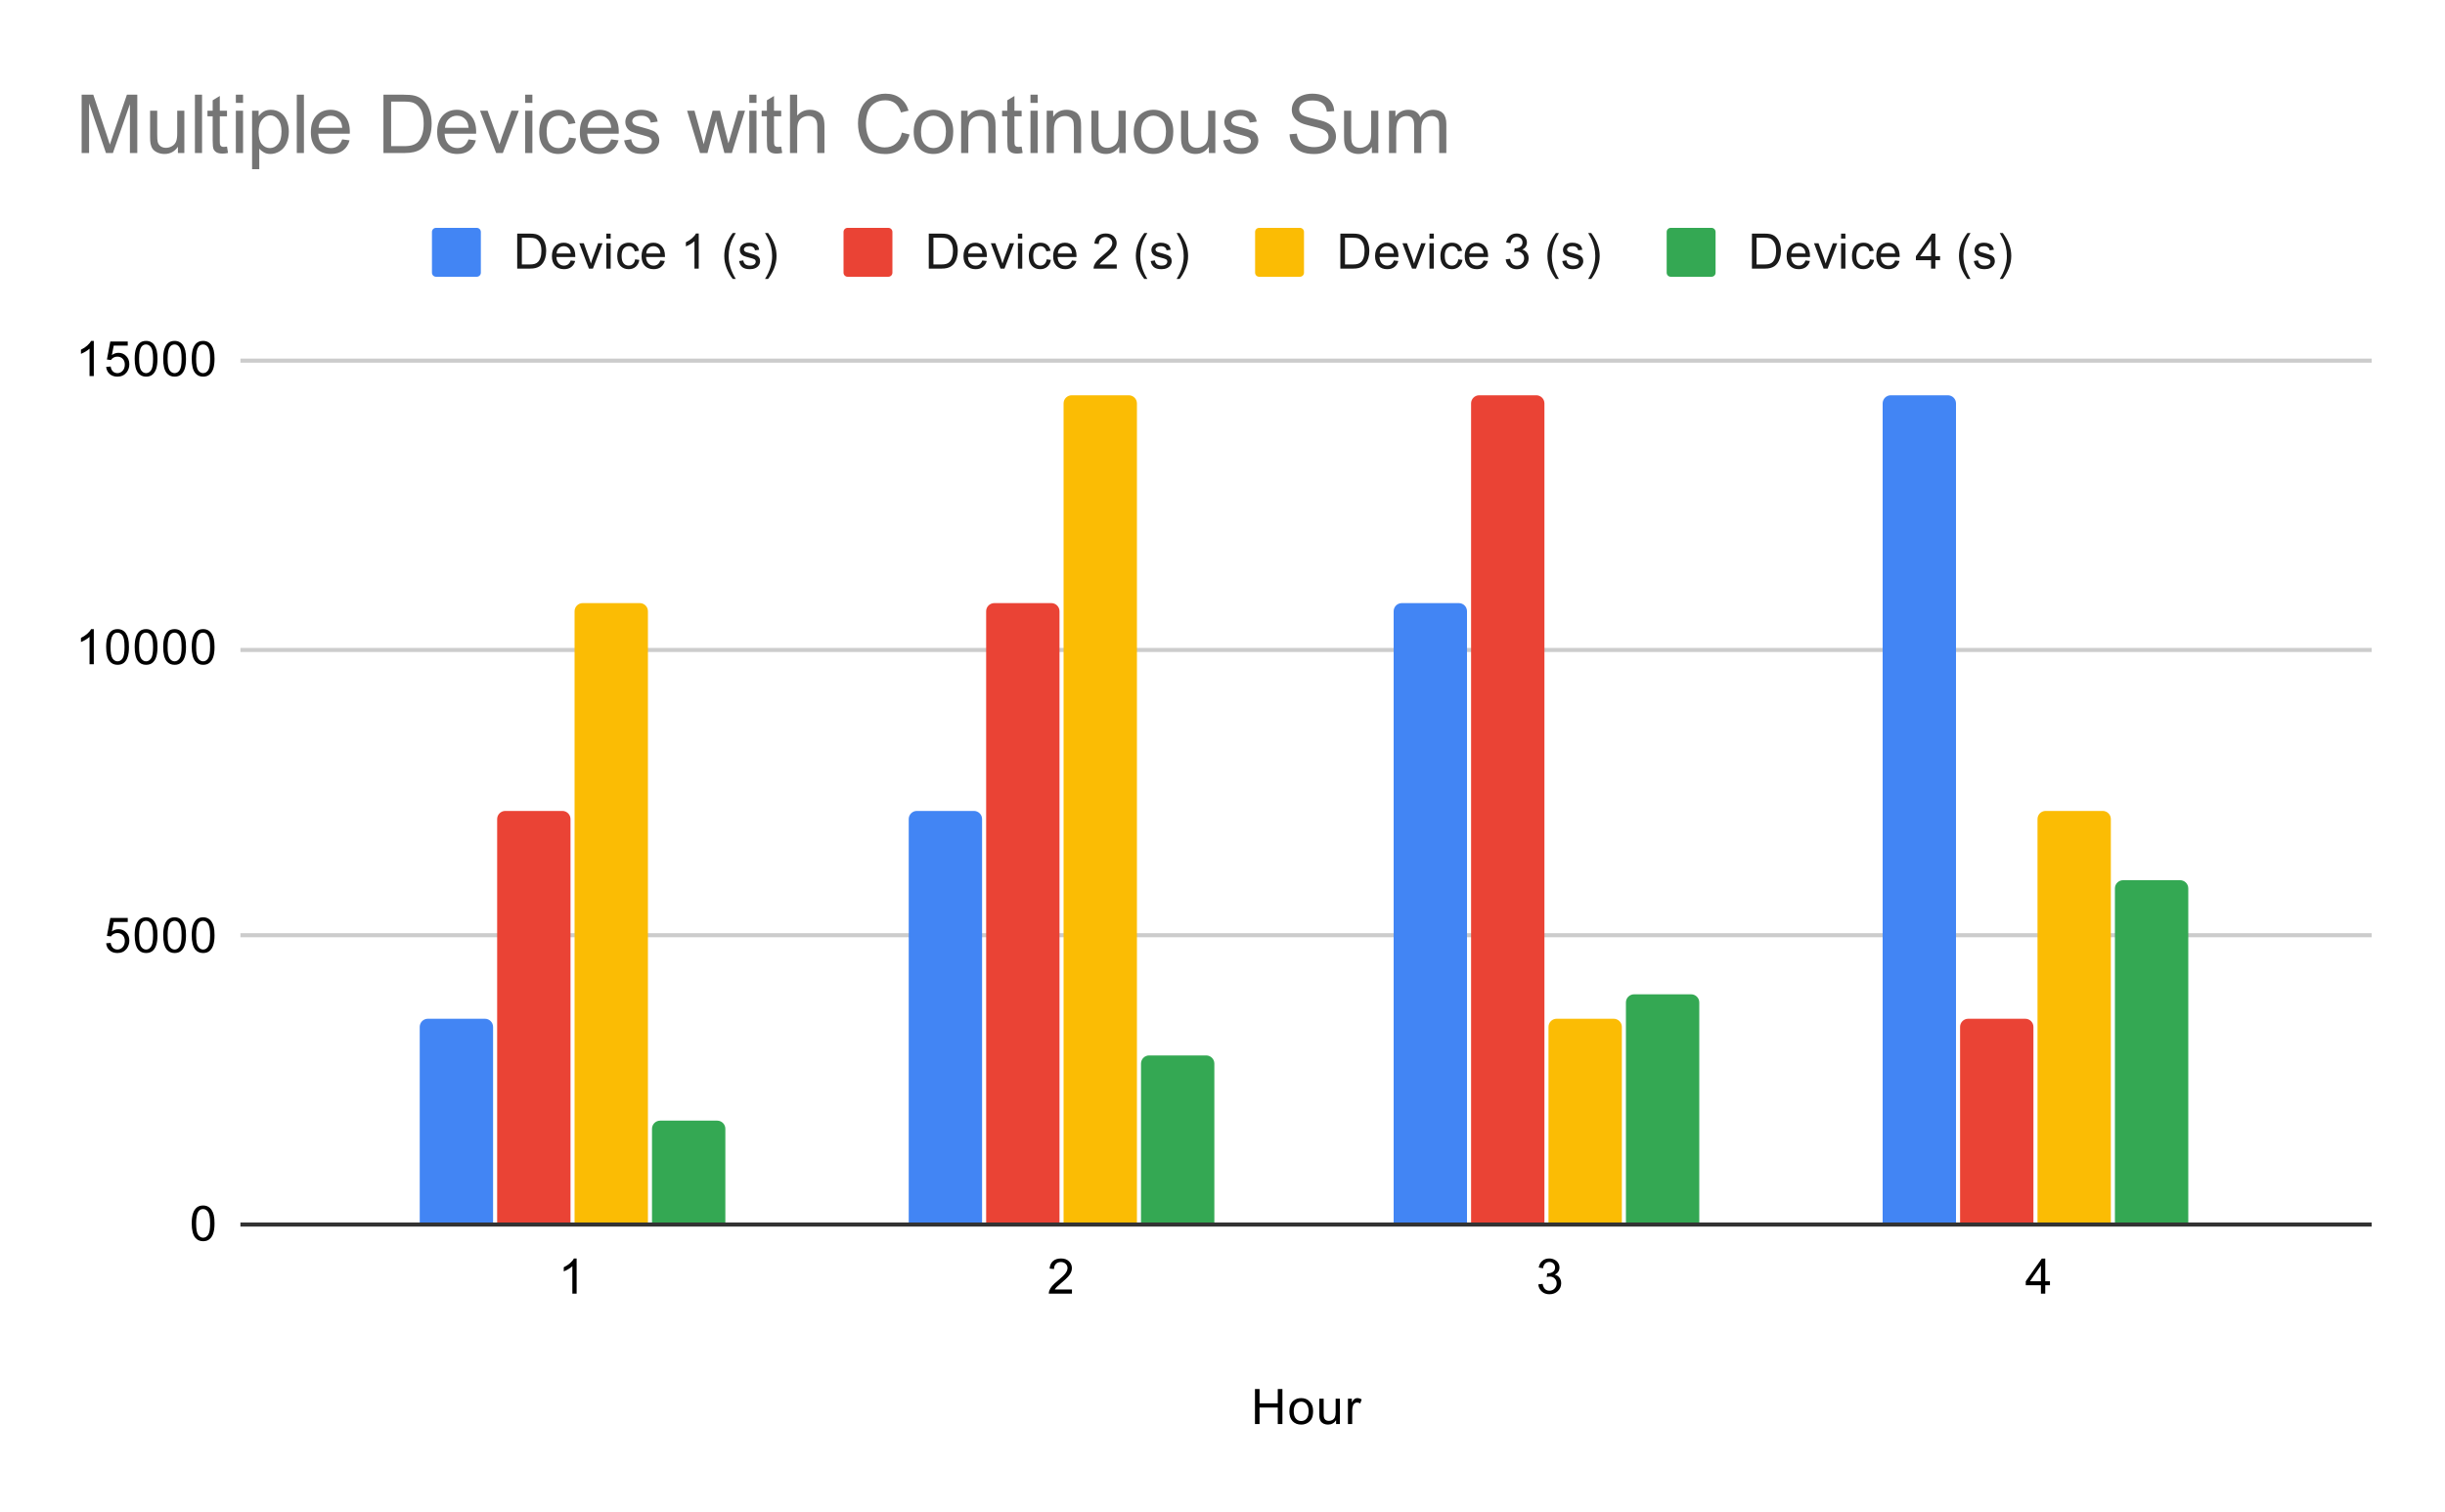 <svg version="1.1" viewBox="0.0 0.0 600.0 371.0" fill="none" stroke="none" stroke-linecap="square" stroke-miterlimit="10" width="600" height="371" xmlns:xlink="http://www.w3.org/1999/xlink" xmlns="http://www.w3.org/2000/svg"><path fill="#ffffff" d="M0 0L600.0 0L600.0 371.0L0 371.0L0 0Z" fill-rule="nonzero"/><path stroke="#333333" stroke-width="1.0" stroke-linecap="butt" d="M59.5 300.5L581.5 300.5" fill-rule="nonzero"/><path stroke="#cccccc" stroke-width="1.0" stroke-linecap="butt" d="M59.5 229.5L581.5 229.5" fill-rule="nonzero"/><path stroke="#cccccc" stroke-width="1.0" stroke-linecap="butt" d="M59.5 159.5L581.5 159.5" fill-rule="nonzero"/><path stroke="#cccccc" stroke-width="1.0" stroke-linecap="butt" d="M59.5 88.5L581.5 88.5" fill-rule="nonzero"/><clipPath id="id_0"><path d="M59.55 88.283L581.45 88.283L581.45 300.45L59.55 300.45L59.55 88.283Z" clip-rule="nonzero"/></clipPath><path stroke="#000000" stroke-width="0.0" stroke-linecap="butt" stroke-opacity="0.0" clip-path="url(#id_0)" d="M121.0 300.0L103.0 300.0L103.0 252.0C103.0 250.895 103.895 250.0 105.0 250.0L119.0 250.0C120.105 250.0 121.0 250.895 121.0 252.0Z" fill-rule="nonzero"/><path fill="#4285f4" clip-path="url(#id_0)" d="M121.0 300.0L103.0 300.0L103.0 252.0C103.0 250.895 103.895 250.0 105.0 250.0L119.0 250.0C120.105 250.0 121.0 250.895 121.0 252.0Z" fill-rule="nonzero"/><path stroke="#000000" stroke-width="0.0" stroke-linecap="butt" stroke-opacity="0.0" clip-path="url(#id_0)" d="M241.0 300.0L223.0 300.0L223.0 201.0C223.0 199.895 223.895 199.0 225.0 199.0L239.0 199.0C240.105 199.0 241.0 199.895 241.0 201.0Z" fill-rule="nonzero"/><path fill="#4285f4" clip-path="url(#id_0)" d="M241.0 300.0L223.0 300.0L223.0 201.0C223.0 199.895 223.895 199.0 225.0 199.0L239.0 199.0C240.105 199.0 241.0 199.895 241.0 201.0Z" fill-rule="nonzero"/><path stroke="#000000" stroke-width="0.0" stroke-linecap="butt" stroke-opacity="0.0" clip-path="url(#id_0)" d="M360.0 300.0L342.0 300.0L342.0 150.0C342.0 148.895 342.895 148.0 344.0 148.0L358.0 148.0C359.105 148.0 360.0 148.895 360.0 150.0Z" fill-rule="nonzero"/><path fill="#4285f4" clip-path="url(#id_0)" d="M360.0 300.0L342.0 300.0L342.0 150.0C342.0 148.895 342.895 148.0 344.0 148.0L358.0 148.0C359.105 148.0 360.0 148.895 360.0 150.0Z" fill-rule="nonzero"/><path stroke="#000000" stroke-width="0.0" stroke-linecap="butt" stroke-opacity="0.0" clip-path="url(#id_0)" d="M480.0 300.0L462.0 300.0L462.0 99.0C462.0 97.895 462.895 97.0 464.0 97.0L478.0 97.0C479.105 97.0 480.0 97.895 480.0 99.0Z" fill-rule="nonzero"/><path fill="#4285f4" clip-path="url(#id_0)" d="M480.0 300.0L462.0 300.0L462.0 99.0C462.0 97.895 462.895 97.0 464.0 97.0L478.0 97.0C479.105 97.0 480.0 97.895 480.0 99.0Z" fill-rule="nonzero"/><path stroke="#000000" stroke-width="0.0" stroke-linecap="butt" stroke-opacity="0.0" clip-path="url(#id_0)" d="M140.0 300.0L122.0 300.0L122.0 201.0C122.0 199.895 122.895 199.0 124.0 199.0L138.0 199.0C139.105 199.0 140.0 199.895 140.0 201.0Z" fill-rule="nonzero"/><path fill="#ea4335" clip-path="url(#id_0)" d="M140.0 300.0L122.0 300.0L122.0 201.0C122.0 199.895 122.895 199.0 124.0 199.0L138.0 199.0C139.105 199.0 140.0 199.895 140.0 201.0Z" fill-rule="nonzero"/><path stroke="#000000" stroke-width="0.0" stroke-linecap="butt" stroke-opacity="0.0" clip-path="url(#id_0)" d="M260.0 300.0L242.0 300.0L242.0 150.0C242.0 148.895 242.895 148.0 244.0 148.0L258.0 148.0C259.105 148.0 260.0 148.895 260.0 150.0Z" fill-rule="nonzero"/><path fill="#ea4335" clip-path="url(#id_0)" d="M260.0 300.0L242.0 300.0L242.0 150.0C242.0 148.895 242.895 148.0 244.0 148.0L258.0 148.0C259.105 148.0 260.0 148.895 260.0 150.0Z" fill-rule="nonzero"/><path stroke="#000000" stroke-width="0.0" stroke-linecap="butt" stroke-opacity="0.0" clip-path="url(#id_0)" d="M379.0 300.0L361.0 300.0L361.0 99.0C361.0 97.895 361.895 97.0 363.0 97.0L377.0 97.0C378.105 97.0 379.0 97.895 379.0 99.0Z" fill-rule="nonzero"/><path fill="#ea4335" clip-path="url(#id_0)" d="M379.0 300.0L361.0 300.0L361.0 99.0C361.0 97.895 361.895 97.0 363.0 97.0L377.0 97.0C378.105 97.0 379.0 97.895 379.0 99.0Z" fill-rule="nonzero"/><path stroke="#000000" stroke-width="0.0" stroke-linecap="butt" stroke-opacity="0.0" clip-path="url(#id_0)" d="M499.0 300.0L481.0 300.0L481.0 252.0C481.0 250.895 481.895 250.0 483.0 250.0L497.0 250.0C498.105 250.0 499.0 250.895 499.0 252.0Z" fill-rule="nonzero"/><path fill="#ea4335" clip-path="url(#id_0)" d="M499.0 300.0L481.0 300.0L481.0 252.0C481.0 250.895 481.895 250.0 483.0 250.0L497.0 250.0C498.105 250.0 499.0 250.895 499.0 252.0Z" fill-rule="nonzero"/><path stroke="#000000" stroke-width="0.0" stroke-linecap="butt" stroke-opacity="0.0" clip-path="url(#id_0)" d="M159.0 300.0L141.0 300.0L141.0 150.0C141.0 148.895 141.895 148.0 143.0 148.0L157.0 148.0C158.105 148.0 159.0 148.895 159.0 150.0Z" fill-rule="nonzero"/><path fill="#fbbc04" clip-path="url(#id_0)" d="M159.0 300.0L141.0 300.0L141.0 150.0C141.0 148.895 141.895 148.0 143.0 148.0L157.0 148.0C158.105 148.0 159.0 148.895 159.0 150.0Z" fill-rule="nonzero"/><path stroke="#000000" stroke-width="0.0" stroke-linecap="butt" stroke-opacity="0.0" clip-path="url(#id_0)" d="M279.0 300.0L261.0 300.0L261.0 99.0C261.0 97.895 261.895 97.0 263.0 97.0L277.0 97.0C278.105 97.0 279.0 97.895 279.0 99.0Z" fill-rule="nonzero"/><path fill="#fbbc04" clip-path="url(#id_0)" d="M279.0 300.0L261.0 300.0L261.0 99.0C261.0 97.895 261.895 97.0 263.0 97.0L277.0 97.0C278.105 97.0 279.0 97.895 279.0 99.0Z" fill-rule="nonzero"/><path stroke="#000000" stroke-width="0.0" stroke-linecap="butt" stroke-opacity="0.0" clip-path="url(#id_0)" d="M398.0 300.0L380.0 300.0L380.0 252.0C380.0 250.895 380.895 250.0 382.0 250.0L396.0 250.0C397.105 250.0 398.0 250.895 398.0 252.0Z" fill-rule="nonzero"/><path fill="#fbbc04" clip-path="url(#id_0)" d="M398.0 300.0L380.0 300.0L380.0 252.0C380.0 250.895 380.895 250.0 382.0 250.0L396.0 250.0C397.105 250.0 398.0 250.895 398.0 252.0Z" fill-rule="nonzero"/><path stroke="#000000" stroke-width="0.0" stroke-linecap="butt" stroke-opacity="0.0" clip-path="url(#id_0)" d="M518.0 300.0L500.0 300.0L500.0 201.0C500.0 199.895 500.895 199.0 502.0 199.0L516.0 199.0C517.105 199.0 518.0 199.895 518.0 201.0Z" fill-rule="nonzero"/><path fill="#fbbc04" clip-path="url(#id_0)" d="M518.0 300.0L500.0 300.0L500.0 201.0C500.0 199.895 500.895 199.0 502.0 199.0L516.0 199.0C517.105 199.0 518.0 199.895 518.0 201.0Z" fill-rule="nonzero"/><path stroke="#000000" stroke-width="0.0" stroke-linecap="butt" stroke-opacity="0.0" clip-path="url(#id_0)" d="M178.0 300.0L160.0 300.0L160.0 277.0C160.0 275.895 160.895 275.0 162.0 275.0L176.0 275.0C177.105 275.0 178.0 275.895 178.0 277.0Z" fill-rule="nonzero"/><path fill="#34a853" clip-path="url(#id_0)" d="M178.0 300.0L160.0 300.0L160.0 277.0C160.0 275.895 160.895 275.0 162.0 275.0L176.0 275.0C177.105 275.0 178.0 275.895 178.0 277.0Z" fill-rule="nonzero"/><path stroke="#000000" stroke-width="0.0" stroke-linecap="butt" stroke-opacity="0.0" clip-path="url(#id_0)" d="M298.0 300.0L280.0 300.0L280.0 261.0C280.0 259.895 280.895 259.0 282.0 259.0L296.0 259.0C297.105 259.0 298.0 259.895 298.0 261.0Z" fill-rule="nonzero"/><path fill="#34a853" clip-path="url(#id_0)" d="M298.0 300.0L280.0 300.0L280.0 261.0C280.0 259.895 280.895 259.0 282.0 259.0L296.0 259.0C297.105 259.0 298.0 259.895 298.0 261.0Z" fill-rule="nonzero"/><path stroke="#000000" stroke-width="0.0" stroke-linecap="butt" stroke-opacity="0.0" clip-path="url(#id_0)" d="M417.0 300.0L399.0 300.0L399.0 246.0C399.0 244.895 399.895 244.0 401.0 244.0L415.0 244.0C416.105 244.0 417.0 244.895 417.0 246.0Z" fill-rule="nonzero"/><path fill="#34a853" clip-path="url(#id_0)" d="M417.0 300.0L399.0 300.0L399.0 246.0C399.0 244.895 399.895 244.0 401.0 244.0L415.0 244.0C416.105 244.0 417.0 244.895 417.0 246.0Z" fill-rule="nonzero"/><path stroke="#000000" stroke-width="0.0" stroke-linecap="butt" stroke-opacity="0.0" clip-path="url(#id_0)" d="M537.0 300.0L519.0 300.0L519.0 218.0C519.0 216.895 519.895 216.0 521.0 216.0L535.0 216.0C536.105 216.0 537.0 216.895 537.0 218.0Z" fill-rule="nonzero"/><path fill="#34a853" clip-path="url(#id_0)" d="M537.0 300.0L519.0 300.0L519.0 218.0C519.0 216.895 519.895 216.0 521.0 216.0L535.0 216.0C536.105 216.0 537.0 216.895 537.0 218.0Z" fill-rule="nonzero"/><path fill="#000000" d="M307.969 349.45L307.969 340.856L309.094 340.856L309.094 344.387L313.562 344.387L313.562 340.856L314.703 340.856L314.703 349.45L313.562 349.45L313.562 345.403L309.094 345.403L309.094 349.45L307.969 349.45ZM316.406 346.341Q316.406 344.606 317.359 343.778Q318.156 343.091 319.312 343.091Q320.594 343.091 321.406 343.934Q322.234 344.762 322.234 346.247Q322.234 347.45 321.875 348.137Q321.516 348.825 320.812 349.216Q320.125 349.591 319.312 349.591Q318.016 349.591 317.203 348.762Q316.406 347.919 316.406 346.341ZM317.484 346.341Q317.484 347.528 318.0 348.122Q318.531 348.716 319.312 348.716Q320.109 348.716 320.625 348.122Q321.141 347.528 321.141 346.309Q321.141 345.153 320.609 344.559Q320.094 343.966 319.312 343.966Q318.531 343.966 318.0 344.559Q317.484 345.137 317.484 346.341ZM327.875 349.45L327.875 348.528Q327.141 349.591 325.891 349.591Q325.344 349.591 324.859 349.387Q324.391 349.169 324.156 348.856Q323.922 348.528 323.828 348.059Q323.766 347.762 323.766 347.075L323.766 343.231L324.828 343.231L324.828 346.684Q324.828 347.497 324.891 347.794Q324.984 348.2 325.297 348.45Q325.625 348.684 326.109 348.684Q326.578 348.684 326.984 348.45Q327.406 348.2 327.578 347.778Q327.766 347.356 327.766 346.559L327.766 343.231L328.812 343.231L328.812 349.45L327.875 349.45ZM330.781 349.45L330.781 343.231L331.734 343.231L331.734 344.169Q332.094 343.512 332.391 343.309Q332.703 343.091 333.078 343.091Q333.609 343.091 334.156 343.419L333.797 344.403Q333.406 344.169 333.031 344.169Q332.672 344.169 332.391 344.387Q332.125 344.591 332.016 344.966Q331.828 345.528 331.828 346.184L331.828 349.45L330.781 349.45Z" fill-rule="nonzero"/><path fill="#000000" d="M47.05 300.216Q47.05 298.684 47.362 297.762Q47.675 296.825 48.284 296.325Q48.909 295.825 49.847 295.825Q50.534 295.825 51.05 296.106Q51.581 296.387 51.925 296.919Q52.269 297.434 52.456 298.184Q52.644 298.934 52.644 300.216Q52.644 301.731 52.331 302.653Q52.034 303.575 51.409 304.091Q50.8 304.591 49.847 304.591Q48.612 304.591 47.894 303.7Q47.05 302.637 47.05 300.216ZM48.128 300.216Q48.128 302.325 48.628 303.028Q49.128 303.731 49.847 303.731Q50.581 303.731 51.066 303.028Q51.566 302.325 51.566 300.216Q51.566 298.091 51.066 297.403Q50.581 296.7 49.831 296.7Q49.112 296.7 48.675 297.309Q48.128 298.091 48.128 300.216Z" fill-rule="nonzero"/><path fill="#000000" d="M26.05 231.478L27.159 231.384Q27.284 232.197 27.722 232.603Q28.175 233.009 28.816 233.009Q29.566 233.009 30.097 232.431Q30.628 231.853 30.628 230.915Q30.628 230.009 30.113 229.493Q29.613 228.962 28.784 228.962Q28.284 228.962 27.863 229.197Q27.456 229.431 27.222 229.79L26.238 229.665L27.066 225.259L31.347 225.259L31.347 226.259L27.909 226.259L27.456 228.572Q28.222 228.025 29.066 228.025Q30.191 228.025 30.956 228.806Q31.738 229.587 31.738 230.822Q31.738 231.978 31.066 232.837Q30.238 233.868 28.816 233.868Q27.644 233.868 26.894 233.212Q26.159 232.556 26.05 231.478ZM33.05 229.493Q33.05 227.962 33.362 227.04Q33.675 226.103 34.284 225.603Q34.909 225.103 35.847 225.103Q36.534 225.103 37.05 225.384Q37.581 225.665 37.925 226.197Q38.269 226.712 38.456 227.462Q38.644 228.212 38.644 229.493Q38.644 231.009 38.331 231.931Q38.034 232.853 37.409 233.368Q36.8 233.868 35.847 233.868Q34.612 233.868 33.894 232.978Q33.05 231.915 33.05 229.493ZM34.128 229.493Q34.128 231.603 34.628 232.306Q35.128 233.009 35.847 233.009Q36.581 233.009 37.066 232.306Q37.566 231.603 37.566 229.493Q37.566 227.368 37.066 226.681Q36.581 225.978 35.831 225.978Q35.112 225.978 34.675 226.587Q34.128 227.368 34.128 229.493ZM40.05 229.493Q40.05 227.962 40.362 227.04Q40.675 226.103 41.284 225.603Q41.909 225.103 42.847 225.103Q43.534 225.103 44.05 225.384Q44.581 225.665 44.925 226.197Q45.269 226.712 45.456 227.462Q45.644 228.212 45.644 229.493Q45.644 231.009 45.331 231.931Q45.034 232.853 44.409 233.368Q43.8 233.868 42.847 233.868Q41.612 233.868 40.894 232.978Q40.05 231.915 40.05 229.493ZM41.128 229.493Q41.128 231.603 41.628 232.306Q42.128 233.009 42.847 233.009Q43.581 233.009 44.066 232.306Q44.566 231.603 44.566 229.493Q44.566 227.368 44.066 226.681Q43.581 225.978 42.831 225.978Q42.112 225.978 41.675 226.587Q41.128 227.368 41.128 229.493ZM47.05 229.493Q47.05 227.962 47.362 227.04Q47.675 226.103 48.284 225.603Q48.909 225.103 49.847 225.103Q50.534 225.103 51.05 225.384Q51.581 225.665 51.925 226.197Q52.269 226.712 52.456 227.462Q52.644 228.212 52.644 229.493Q52.644 231.009 52.331 231.931Q52.034 232.853 51.409 233.368Q50.8 233.868 49.847 233.868Q48.612 233.868 47.894 232.978Q47.05 231.915 47.05 229.493ZM48.128 229.493Q48.128 231.603 48.628 232.306Q49.128 233.009 49.847 233.009Q50.581 233.009 51.066 232.306Q51.566 231.603 51.566 229.493Q51.566 227.368 51.066 226.681Q50.581 225.978 49.831 225.978Q49.112 225.978 48.675 226.587Q48.128 227.368 48.128 229.493Z" fill-rule="nonzero"/><path fill="#000000" d="M23.019 163.006L21.972 163.006L21.972 156.287Q21.581 156.646 20.956 157.021Q20.347 157.381 19.863 157.552L19.863 156.537Q20.738 156.115 21.394 155.537Q22.066 154.943 22.347 154.381L23.019 154.381L23.019 163.006ZM26.05 158.771Q26.05 157.24 26.363 156.318Q26.675 155.381 27.284 154.881Q27.909 154.381 28.847 154.381Q29.534 154.381 30.05 154.662Q30.581 154.943 30.925 155.474Q31.269 155.99 31.456 156.74Q31.644 157.49 31.644 158.771Q31.644 160.287 31.331 161.209Q31.034 162.131 30.409 162.646Q29.8 163.146 28.847 163.146Q27.613 163.146 26.894 162.256Q26.05 161.193 26.05 158.771ZM27.128 158.771Q27.128 160.881 27.628 161.584Q28.128 162.287 28.847 162.287Q29.581 162.287 30.066 161.584Q30.566 160.881 30.566 158.771Q30.566 156.646 30.066 155.959Q29.581 155.256 28.831 155.256Q28.113 155.256 27.675 155.865Q27.128 156.646 27.128 158.771ZM33.05 158.771Q33.05 157.24 33.362 156.318Q33.675 155.381 34.284 154.881Q34.909 154.381 35.847 154.381Q36.534 154.381 37.05 154.662Q37.581 154.943 37.925 155.474Q38.269 155.99 38.456 156.74Q38.644 157.49 38.644 158.771Q38.644 160.287 38.331 161.209Q38.034 162.131 37.409 162.646Q36.8 163.146 35.847 163.146Q34.612 163.146 33.894 162.256Q33.05 161.193 33.05 158.771ZM34.128 158.771Q34.128 160.881 34.628 161.584Q35.128 162.287 35.847 162.287Q36.581 162.287 37.066 161.584Q37.566 160.881 37.566 158.771Q37.566 156.646 37.066 155.959Q36.581 155.256 35.831 155.256Q35.112 155.256 34.675 155.865Q34.128 156.646 34.128 158.771ZM40.05 158.771Q40.05 157.24 40.362 156.318Q40.675 155.381 41.284 154.881Q41.909 154.381 42.847 154.381Q43.534 154.381 44.05 154.662Q44.581 154.943 44.925 155.474Q45.269 155.99 45.456 156.74Q45.644 157.49 45.644 158.771Q45.644 160.287 45.331 161.209Q45.034 162.131 44.409 162.646Q43.8 163.146 42.847 163.146Q41.612 163.146 40.894 162.256Q40.05 161.193 40.05 158.771ZM41.128 158.771Q41.128 160.881 41.628 161.584Q42.128 162.287 42.847 162.287Q43.581 162.287 44.066 161.584Q44.566 160.881 44.566 158.771Q44.566 156.646 44.066 155.959Q43.581 155.256 42.831 155.256Q42.112 155.256 41.675 155.865Q41.128 156.646 41.128 158.771ZM47.05 158.771Q47.05 157.24 47.362 156.318Q47.675 155.381 48.284 154.881Q48.909 154.381 49.847 154.381Q50.534 154.381 51.05 154.662Q51.581 154.943 51.925 155.474Q52.269 155.99 52.456 156.74Q52.644 157.49 52.644 158.771Q52.644 160.287 52.331 161.209Q52.034 162.131 51.409 162.646Q50.8 163.146 49.847 163.146Q48.612 163.146 47.894 162.256Q47.05 161.193 47.05 158.771ZM48.128 158.771Q48.128 160.881 48.628 161.584Q49.128 162.287 49.847 162.287Q50.581 162.287 51.066 161.584Q51.566 160.881 51.566 158.771Q51.566 156.646 51.066 155.959Q50.581 155.256 49.831 155.256Q49.112 155.256 48.675 155.865Q48.128 156.646 48.128 158.771Z" fill-rule="nonzero"/><path fill="#000000" d="M23.019 92.283L21.972 92.283L21.972 85.565Q21.581 85.924 20.956 86.299Q20.347 86.658 19.863 86.83L19.863 85.815Q20.738 85.393 21.394 84.815Q22.066 84.221 22.347 83.658L23.019 83.658L23.019 92.283ZM26.05 90.033L27.159 89.94Q27.284 90.752 27.722 91.158Q28.175 91.565 28.816 91.565Q29.566 91.565 30.097 90.986Q30.628 90.408 30.628 89.471Q30.628 88.565 30.113 88.049Q29.613 87.518 28.784 87.518Q28.284 87.518 27.863 87.752Q27.456 87.986 27.222 88.346L26.238 88.221L27.066 83.815L31.347 83.815L31.347 84.815L27.909 84.815L27.456 87.127Q28.222 86.58 29.066 86.58Q30.191 86.58 30.956 87.361Q31.738 88.143 31.738 89.377Q31.738 90.533 31.066 91.393Q30.238 92.424 28.816 92.424Q27.644 92.424 26.894 91.768Q26.159 91.111 26.05 90.033ZM33.05 88.049Q33.05 86.518 33.362 85.596Q33.675 84.658 34.284 84.158Q34.909 83.658 35.847 83.658Q36.534 83.658 37.05 83.94Q37.581 84.221 37.925 84.752Q38.269 85.268 38.456 86.018Q38.644 86.768 38.644 88.049Q38.644 89.565 38.331 90.486Q38.034 91.408 37.409 91.924Q36.8 92.424 35.847 92.424Q34.612 92.424 33.894 91.533Q33.05 90.471 33.05 88.049ZM34.128 88.049Q34.128 90.158 34.628 90.861Q35.128 91.565 35.847 91.565Q36.581 91.565 37.066 90.861Q37.566 90.158 37.566 88.049Q37.566 85.924 37.066 85.236Q36.581 84.533 35.831 84.533Q35.112 84.533 34.675 85.143Q34.128 85.924 34.128 88.049ZM40.05 88.049Q40.05 86.518 40.362 85.596Q40.675 84.658 41.284 84.158Q41.909 83.658 42.847 83.658Q43.534 83.658 44.05 83.94Q44.581 84.221 44.925 84.752Q45.269 85.268 45.456 86.018Q45.644 86.768 45.644 88.049Q45.644 89.565 45.331 90.486Q45.034 91.408 44.409 91.924Q43.8 92.424 42.847 92.424Q41.612 92.424 40.894 91.533Q40.05 90.471 40.05 88.049ZM41.128 88.049Q41.128 90.158 41.628 90.861Q42.128 91.565 42.847 91.565Q43.581 91.565 44.066 90.861Q44.566 90.158 44.566 88.049Q44.566 85.924 44.066 85.236Q43.581 84.533 42.831 84.533Q42.112 84.533 41.675 85.143Q41.128 85.924 41.128 88.049ZM47.05 88.049Q47.05 86.518 47.362 85.596Q47.675 84.658 48.284 84.158Q48.909 83.658 49.847 83.658Q50.534 83.658 51.05 83.94Q51.581 84.221 51.925 84.752Q52.269 85.268 52.456 86.018Q52.644 86.768 52.644 88.049Q52.644 89.565 52.331 90.486Q52.034 91.408 51.409 91.924Q50.8 92.424 49.847 92.424Q48.612 92.424 47.894 91.533Q47.05 90.471 47.05 88.049ZM48.128 88.049Q48.128 90.158 48.628 90.861Q49.128 91.565 49.847 91.565Q50.581 91.565 51.066 90.861Q51.566 90.158 51.566 88.049Q51.566 85.924 51.066 85.236Q50.581 84.533 49.831 84.533Q49.112 84.533 48.675 85.143Q48.128 85.924 48.128 88.049Z" fill-rule="nonzero"/><path fill="#000000" d="M141.503 317.45L140.456 317.45L140.456 310.731Q140.066 311.091 139.441 311.466Q138.831 311.825 138.347 311.997L138.347 310.981Q139.222 310.559 139.878 309.981Q140.55 309.387 140.831 308.825L141.503 308.825L141.503 317.45Z" fill-rule="nonzero"/><path fill="#000000" d="M263.058 316.434L263.058 317.45L257.371 317.45Q257.371 317.075 257.496 316.716Q257.715 316.137 258.183 315.575Q258.668 315.012 259.574 314.278Q260.98 313.122 261.465 312.45Q261.965 311.778 261.965 311.184Q261.965 310.559 261.512 310.137Q261.058 309.7 260.34 309.7Q259.574 309.7 259.121 310.153Q258.668 310.606 258.652 311.419L257.574 311.309Q257.683 310.091 258.402 309.466Q259.137 308.825 260.371 308.825Q261.605 308.825 262.324 309.512Q263.043 310.2 263.043 311.216Q263.043 311.731 262.824 312.231Q262.621 312.716 262.121 313.278Q261.637 313.825 260.512 314.778Q259.558 315.575 259.277 315.872Q259.012 316.153 258.84 316.434L263.058 316.434Z" fill-rule="nonzero"/><path fill="#000000" d="M377.488 315.184L378.551 315.044Q378.723 315.934 379.16 316.341Q379.598 316.731 380.223 316.731Q380.973 316.731 381.488 316.216Q382.004 315.7 382.004 314.934Q382.004 314.216 381.52 313.747Q381.051 313.262 380.317 313.262Q380.02 313.262 379.567 313.387L379.692 312.45Q379.801 312.466 379.863 312.466Q380.535 312.466 381.067 312.122Q381.613 311.762 381.613 311.028Q381.613 310.45 381.223 310.075Q380.832 309.684 380.207 309.684Q379.598 309.684 379.176 310.075Q378.77 310.466 378.66 311.231L377.598 311.044Q377.785 309.997 378.473 309.419Q379.16 308.825 380.176 308.825Q380.879 308.825 381.473 309.137Q382.067 309.434 382.379 309.95Q382.692 310.466 382.692 311.059Q382.692 311.606 382.395 312.075Q382.098 312.528 381.52 312.794Q382.27 312.966 382.692 313.528Q383.113 314.075 383.113 314.919Q383.113 316.044 382.285 316.825Q381.473 317.606 380.223 317.606Q379.098 317.606 378.348 316.934Q377.598 316.247 377.488 315.184Z" fill-rule="nonzero"/><path fill="#000000" d="M500.841 317.45L500.841 315.387L497.122 315.387L497.122 314.419L501.044 308.856L501.903 308.856L501.903 314.419L503.059 314.419L503.059 315.387L501.903 315.387L501.903 317.45L500.841 317.45ZM500.841 314.419L500.841 310.559L498.153 314.419L500.841 314.419Z" fill-rule="nonzero"/><path fill="#4285f4" d="M106.0 56.917C106.0 56.364 106.448 55.917 107.0 55.917L117.0 55.917C117.552 55.917 118.0 56.364 118.0 56.917L118.0 66.917C118.0 67.469 117.552 67.917 117.0 67.917L107.0 67.917C106.448 67.917 106.0 67.469 106.0 66.917Z" fill-rule="nonzero"/><path fill="#1a1a1a" d="M126.922 65.917L126.922 57.323L129.891 57.323Q130.891 57.323 131.422 57.448Q132.156 57.62 132.672 58.057Q133.359 58.635 133.688 59.542Q134.031 60.432 134.031 61.573Q134.031 62.557 133.797 63.307Q133.578 64.057 133.219 64.557Q132.859 65.057 132.422 65.339Q132.0 65.62 131.406 65.776Q130.812 65.917 130.031 65.917L126.922 65.917ZM128.062 64.901L129.891 64.901Q130.75 64.901 131.234 64.745Q131.719 64.589 132.0 64.292Q132.406 63.901 132.625 63.214Q132.859 62.526 132.859 61.557Q132.859 60.214 132.406 59.495Q131.969 58.76 131.344 58.51Q130.875 58.339 129.875 58.339L128.062 58.339L128.062 64.901ZM140.047 63.917L141.141 64.042Q140.891 64.995 140.188 65.526Q139.484 66.057 138.406 66.057Q137.047 66.057 136.234 65.214Q135.438 64.37 135.438 62.854Q135.438 61.292 136.25 60.432Q137.062 59.557 138.344 59.557Q139.594 59.557 140.375 60.401Q141.172 61.245 141.172 62.792Q141.172 62.885 141.172 63.073L136.531 63.073Q136.594 64.104 137.109 64.651Q137.625 65.182 138.406 65.182Q138.984 65.182 139.391 64.885Q139.812 64.573 140.047 63.917ZM136.594 62.214L140.062 62.214Q140.0 61.417 139.672 61.026Q139.156 60.417 138.359 60.417Q137.625 60.417 137.125 60.901Q136.641 61.385 136.594 62.214ZM144.516 65.917L142.156 59.698L143.266 59.698L144.609 63.417Q144.812 64.026 145.0 64.667Q145.141 64.182 145.391 63.495L146.781 59.698L147.859 59.698L145.5 65.917L144.516 65.917ZM148.797 58.542L148.797 57.323L149.859 57.323L149.859 58.542L148.797 58.542ZM148.797 65.917L148.797 59.698L149.859 59.698L149.859 65.917L148.797 65.917ZM155.859 63.635L156.891 63.776Q156.719 64.839 156.016 65.448Q155.312 66.057 154.297 66.057Q153.016 66.057 152.234 65.229Q151.469 64.385 151.469 62.823Q151.469 61.823 151.797 61.073Q152.141 60.307 152.812 59.932Q153.5 59.557 154.312 59.557Q155.312 59.557 155.953 60.073Q156.609 60.573 156.797 61.526L155.766 61.682Q155.625 61.057 155.25 60.745Q154.875 60.417 154.344 60.417Q153.547 60.417 153.047 60.995Q152.547 61.557 152.547 62.792Q152.547 64.057 153.031 64.62Q153.516 65.182 154.281 65.182Q154.906 65.182 155.312 64.807Q155.734 64.432 155.859 63.635ZM162.047 63.917L163.141 64.042Q162.891 64.995 162.188 65.526Q161.484 66.057 160.406 66.057Q159.047 66.057 158.234 65.214Q157.438 64.37 157.438 62.854Q157.438 61.292 158.25 60.432Q159.062 59.557 160.344 59.557Q161.594 59.557 162.375 60.401Q163.172 61.245 163.172 62.792Q163.172 62.885 163.172 63.073L158.531 63.073Q158.594 64.104 159.109 64.651Q159.625 65.182 160.406 65.182Q160.984 65.182 161.391 64.885Q161.812 64.573 162.047 63.917ZM158.594 62.214L162.062 62.214Q162.0 61.417 161.672 61.026Q161.156 60.417 160.359 60.417Q159.625 60.417 159.125 60.901Q158.641 61.385 158.594 62.214ZM171.469 65.917L170.422 65.917L170.422 59.198Q170.031 59.557 169.406 59.932Q168.797 60.292 168.312 60.464L168.312 59.448Q169.188 59.026 169.844 58.448Q170.516 57.854 170.797 57.292L171.469 57.292L171.469 65.917ZM179.812 68.448Q178.938 67.339 178.328 65.87Q177.734 64.385 177.734 62.807Q177.734 61.417 178.172 60.135Q178.703 58.651 179.812 57.182L180.562 57.182Q179.859 58.401 179.625 58.917Q179.266 59.729 179.062 60.604Q178.812 61.698 178.812 62.807Q178.812 65.635 180.562 68.448L179.812 68.448ZM181.375 64.057L182.406 63.901Q182.5 64.526 182.891 64.854Q183.297 65.182 184.031 65.182Q184.75 65.182 185.094 64.901Q185.453 64.604 185.453 64.198Q185.453 63.839 185.141 63.635Q184.922 63.495 184.062 63.276Q182.906 62.979 182.453 62.776Q182.016 62.557 181.781 62.182Q181.547 61.807 181.547 61.339Q181.547 60.932 181.734 60.573Q181.922 60.214 182.25 59.979Q182.5 59.807 182.922 59.682Q183.344 59.557 183.844 59.557Q184.562 59.557 185.109 59.776Q185.672 59.979 185.938 60.339Q186.203 60.698 186.297 61.292L185.266 61.432Q185.203 60.964 184.859 60.698Q184.531 60.417 183.906 60.417Q183.188 60.417 182.875 60.667Q182.562 60.901 182.562 61.229Q182.562 61.432 182.688 61.589Q182.828 61.76 183.094 61.87Q183.25 61.932 184.031 62.135Q185.156 62.448 185.594 62.635Q186.031 62.823 186.281 63.182Q186.531 63.542 186.531 64.089Q186.531 64.62 186.219 65.089Q185.922 65.542 185.344 65.807Q184.766 66.057 184.031 66.057Q182.812 66.057 182.172 65.557Q181.547 65.042 181.375 64.057ZM188.484 68.448L187.734 68.448Q189.484 65.635 189.484 62.807Q189.484 61.714 189.234 60.62Q189.031 59.745 188.672 58.932Q188.438 58.417 187.734 57.182L188.484 57.182Q189.578 58.651 190.109 60.135Q190.562 61.417 190.562 62.807Q190.562 64.385 189.953 65.87Q189.344 67.339 188.484 68.448Z" fill-rule="nonzero"/><path fill="#ea4335" d="M207.0 56.917C207.0 56.364 207.448 55.917 208.0 55.917L218.0 55.917C218.552 55.917 219.0 56.364 219.0 56.917L219.0 66.917C219.0 67.469 218.552 67.917 218.0 67.917L208.0 67.917C207.448 67.917 207.0 67.469 207.0 66.917Z" fill-rule="nonzero"/><path fill="#1a1a1a" d="M227.922 65.917L227.922 57.323L230.891 57.323Q231.891 57.323 232.422 57.448Q233.156 57.62 233.672 58.057Q234.359 58.635 234.688 59.542Q235.031 60.432 235.031 61.573Q235.031 62.557 234.797 63.307Q234.578 64.057 234.219 64.557Q233.859 65.057 233.422 65.339Q233.0 65.62 232.406 65.776Q231.812 65.917 231.031 65.917L227.922 65.917ZM229.062 64.901L230.891 64.901Q231.75 64.901 232.234 64.745Q232.719 64.589 233.0 64.292Q233.406 63.901 233.625 63.214Q233.859 62.526 233.859 61.557Q233.859 60.214 233.406 59.495Q232.969 58.76 232.344 58.51Q231.875 58.339 230.875 58.339L229.062 58.339L229.062 64.901ZM241.047 63.917L242.141 64.042Q241.891 64.995 241.188 65.526Q240.484 66.057 239.406 66.057Q238.047 66.057 237.234 65.214Q236.438 64.37 236.438 62.854Q236.438 61.292 237.25 60.432Q238.062 59.557 239.344 59.557Q240.594 59.557 241.375 60.401Q242.172 61.245 242.172 62.792Q242.172 62.885 242.172 63.073L237.531 63.073Q237.594 64.104 238.109 64.651Q238.625 65.182 239.406 65.182Q239.984 65.182 240.391 64.885Q240.812 64.573 241.047 63.917ZM237.594 62.214L241.062 62.214Q241.0 61.417 240.672 61.026Q240.156 60.417 239.359 60.417Q238.625 60.417 238.125 60.901Q237.641 61.385 237.594 62.214ZM245.516 65.917L243.156 59.698L244.266 59.698L245.609 63.417Q245.812 64.026 246.0 64.667Q246.141 64.182 246.391 63.495L247.781 59.698L248.859 59.698L246.5 65.917L245.516 65.917ZM249.797 58.542L249.797 57.323L250.859 57.323L250.859 58.542L249.797 58.542ZM249.797 65.917L249.797 59.698L250.859 59.698L250.859 65.917L249.797 65.917ZM256.859 63.635L257.891 63.776Q257.719 64.839 257.016 65.448Q256.312 66.057 255.297 66.057Q254.016 66.057 253.234 65.229Q252.469 64.385 252.469 62.823Q252.469 61.823 252.797 61.073Q253.141 60.307 253.812 59.932Q254.5 59.557 255.312 59.557Q256.312 59.557 256.953 60.073Q257.609 60.573 257.797 61.526L256.766 61.682Q256.625 61.057 256.25 60.745Q255.875 60.417 255.344 60.417Q254.547 60.417 254.047 60.995Q253.547 61.557 253.547 62.792Q253.547 64.057 254.031 64.62Q254.516 65.182 255.281 65.182Q255.906 65.182 256.312 64.807Q256.734 64.432 256.859 63.635ZM263.047 63.917L264.141 64.042Q263.891 64.995 263.188 65.526Q262.484 66.057 261.406 66.057Q260.047 66.057 259.234 65.214Q258.438 64.37 258.438 62.854Q258.438 61.292 259.25 60.432Q260.062 59.557 261.344 59.557Q262.594 59.557 263.375 60.401Q264.172 61.245 264.172 62.792Q264.172 62.885 264.172 63.073L259.531 63.073Q259.594 64.104 260.109 64.651Q260.625 65.182 261.406 65.182Q261.984 65.182 262.391 64.885Q262.812 64.573 263.047 63.917ZM259.594 62.214L263.062 62.214Q263.0 61.417 262.672 61.026Q262.156 60.417 261.359 60.417Q260.625 60.417 260.125 60.901Q259.641 61.385 259.594 62.214ZM274.047 64.901L274.047 65.917L268.359 65.917Q268.359 65.542 268.484 65.182Q268.703 64.604 269.172 64.042Q269.656 63.479 270.562 62.745Q271.969 61.589 272.453 60.917Q272.953 60.245 272.953 59.651Q272.953 59.026 272.5 58.604Q272.047 58.167 271.328 58.167Q270.562 58.167 270.109 58.62Q269.656 59.073 269.641 59.885L268.562 59.776Q268.672 58.557 269.391 57.932Q270.125 57.292 271.359 57.292Q272.594 57.292 273.312 57.979Q274.031 58.667 274.031 59.682Q274.031 60.198 273.812 60.698Q273.609 61.182 273.109 61.745Q272.625 62.292 271.5 63.245Q270.547 64.042 270.266 64.339Q270.0 64.62 269.828 64.901L274.047 64.901ZM280.812 68.448Q279.938 67.339 279.328 65.87Q278.734 64.385 278.734 62.807Q278.734 61.417 279.172 60.135Q279.703 58.651 280.812 57.182L281.562 57.182Q280.859 58.401 280.625 58.917Q280.266 59.729 280.062 60.604Q279.812 61.698 279.812 62.807Q279.812 65.635 281.562 68.448L280.812 68.448ZM282.375 64.057L283.406 63.901Q283.5 64.526 283.891 64.854Q284.297 65.182 285.031 65.182Q285.75 65.182 286.094 64.901Q286.453 64.604 286.453 64.198Q286.453 63.839 286.141 63.635Q285.922 63.495 285.062 63.276Q283.906 62.979 283.453 62.776Q283.016 62.557 282.781 62.182Q282.547 61.807 282.547 61.339Q282.547 60.932 282.734 60.573Q282.922 60.214 283.25 59.979Q283.5 59.807 283.922 59.682Q284.344 59.557 284.844 59.557Q285.562 59.557 286.109 59.776Q286.672 59.979 286.938 60.339Q287.203 60.698 287.297 61.292L286.266 61.432Q286.203 60.964 285.859 60.698Q285.531 60.417 284.906 60.417Q284.188 60.417 283.875 60.667Q283.562 60.901 283.562 61.229Q283.562 61.432 283.688 61.589Q283.828 61.76 284.094 61.87Q284.25 61.932 285.031 62.135Q286.156 62.448 286.594 62.635Q287.031 62.823 287.281 63.182Q287.531 63.542 287.531 64.089Q287.531 64.62 287.219 65.089Q286.922 65.542 286.344 65.807Q285.766 66.057 285.031 66.057Q283.812 66.057 283.172 65.557Q282.547 65.042 282.375 64.057ZM289.484 68.448L288.734 68.448Q290.484 65.635 290.484 62.807Q290.484 61.714 290.234 60.62Q290.031 59.745 289.672 58.932Q289.438 58.417 288.734 57.182L289.484 57.182Q290.578 58.651 291.109 60.135Q291.562 61.417 291.562 62.807Q291.562 64.385 290.953 65.87Q290.344 67.339 289.484 68.448Z" fill-rule="nonzero"/><path fill="#fbbc04" d="M308.0 56.917C308.0 56.364 308.448 55.917 309.0 55.917L319.0 55.917C319.552 55.917 320.0 56.364 320.0 56.917L320.0 66.917C320.0 67.469 319.552 67.917 319.0 67.917L309.0 67.917C308.448 67.917 308.0 67.469 308.0 66.917Z" fill-rule="nonzero"/><path fill="#1a1a1a" d="M328.922 65.917L328.922 57.323L331.891 57.323Q332.891 57.323 333.422 57.448Q334.156 57.62 334.672 58.057Q335.359 58.635 335.688 59.542Q336.031 60.432 336.031 61.573Q336.031 62.557 335.797 63.307Q335.578 64.057 335.219 64.557Q334.859 65.057 334.422 65.339Q334.0 65.62 333.406 65.776Q332.812 65.917 332.031 65.917L328.922 65.917ZM330.062 64.901L331.891 64.901Q332.75 64.901 333.234 64.745Q333.719 64.589 334.0 64.292Q334.406 63.901 334.625 63.214Q334.859 62.526 334.859 61.557Q334.859 60.214 334.406 59.495Q333.969 58.76 333.344 58.51Q332.875 58.339 331.875 58.339L330.062 58.339L330.062 64.901ZM342.047 63.917L343.141 64.042Q342.891 64.995 342.188 65.526Q341.484 66.057 340.406 66.057Q339.047 66.057 338.234 65.214Q337.438 64.37 337.438 62.854Q337.438 61.292 338.25 60.432Q339.062 59.557 340.344 59.557Q341.594 59.557 342.375 60.401Q343.172 61.245 343.172 62.792Q343.172 62.885 343.172 63.073L338.531 63.073Q338.594 64.104 339.109 64.651Q339.625 65.182 340.406 65.182Q340.984 65.182 341.391 64.885Q341.812 64.573 342.047 63.917ZM338.594 62.214L342.062 62.214Q342.0 61.417 341.672 61.026Q341.156 60.417 340.359 60.417Q339.625 60.417 339.125 60.901Q338.641 61.385 338.594 62.214ZM346.516 65.917L344.156 59.698L345.266 59.698L346.609 63.417Q346.812 64.026 347.0 64.667Q347.141 64.182 347.391 63.495L348.781 59.698L349.859 59.698L347.5 65.917L346.516 65.917ZM350.797 58.542L350.797 57.323L351.859 57.323L351.859 58.542L350.797 58.542ZM350.797 65.917L350.797 59.698L351.859 59.698L351.859 65.917L350.797 65.917ZM357.859 63.635L358.891 63.776Q358.719 64.839 358.016 65.448Q357.312 66.057 356.297 66.057Q355.016 66.057 354.234 65.229Q353.469 64.385 353.469 62.823Q353.469 61.823 353.797 61.073Q354.141 60.307 354.812 59.932Q355.5 59.557 356.312 59.557Q357.312 59.557 357.953 60.073Q358.609 60.573 358.797 61.526L357.766 61.682Q357.625 61.057 357.25 60.745Q356.875 60.417 356.344 60.417Q355.547 60.417 355.047 60.995Q354.547 61.557 354.547 62.792Q354.547 64.057 355.031 64.62Q355.516 65.182 356.281 65.182Q356.906 65.182 357.312 64.807Q357.734 64.432 357.859 63.635ZM364.047 63.917L365.141 64.042Q364.891 64.995 364.188 65.526Q363.484 66.057 362.406 66.057Q361.047 66.057 360.234 65.214Q359.438 64.37 359.438 62.854Q359.438 61.292 360.25 60.432Q361.062 59.557 362.344 59.557Q363.594 59.557 364.375 60.401Q365.172 61.245 365.172 62.792Q365.172 62.885 365.172 63.073L360.531 63.073Q360.594 64.104 361.109 64.651Q361.625 65.182 362.406 65.182Q362.984 65.182 363.391 64.885Q363.812 64.573 364.047 63.917ZM360.594 62.214L364.062 62.214Q364.0 61.417 363.672 61.026Q363.156 60.417 362.359 60.417Q361.625 60.417 361.125 60.901Q360.641 61.385 360.594 62.214ZM369.5 63.651L370.562 63.51Q370.734 64.401 371.172 64.807Q371.609 65.198 372.234 65.198Q372.984 65.198 373.5 64.682Q374.016 64.167 374.016 63.401Q374.016 62.682 373.531 62.214Q373.062 61.729 372.328 61.729Q372.031 61.729 371.578 61.854L371.703 60.917Q371.812 60.932 371.875 60.932Q372.547 60.932 373.078 60.589Q373.625 60.229 373.625 59.495Q373.625 58.917 373.234 58.542Q372.844 58.151 372.219 58.151Q371.609 58.151 371.188 58.542Q370.781 58.932 370.672 59.698L369.609 59.51Q369.797 58.464 370.484 57.885Q371.172 57.292 372.188 57.292Q372.891 57.292 373.484 57.604Q374.078 57.901 374.391 58.417Q374.703 58.932 374.703 59.526Q374.703 60.073 374.406 60.542Q374.109 60.995 373.531 61.26Q374.281 61.432 374.703 61.995Q375.125 62.542 375.125 63.385Q375.125 64.51 374.297 65.292Q373.484 66.073 372.234 66.073Q371.109 66.073 370.359 65.401Q369.609 64.714 369.5 63.651ZM381.812 68.448Q380.938 67.339 380.328 65.87Q379.734 64.385 379.734 62.807Q379.734 61.417 380.172 60.135Q380.703 58.651 381.812 57.182L382.562 57.182Q381.859 58.401 381.625 58.917Q381.266 59.729 381.062 60.604Q380.812 61.698 380.812 62.807Q380.812 65.635 382.562 68.448L381.812 68.448ZM383.375 64.057L384.406 63.901Q384.5 64.526 384.891 64.854Q385.297 65.182 386.031 65.182Q386.75 65.182 387.094 64.901Q387.453 64.604 387.453 64.198Q387.453 63.839 387.141 63.635Q386.922 63.495 386.062 63.276Q384.906 62.979 384.453 62.776Q384.016 62.557 383.781 62.182Q383.547 61.807 383.547 61.339Q383.547 60.932 383.734 60.573Q383.922 60.214 384.25 59.979Q384.5 59.807 384.922 59.682Q385.344 59.557 385.844 59.557Q386.562 59.557 387.109 59.776Q387.672 59.979 387.938 60.339Q388.203 60.698 388.297 61.292L387.266 61.432Q387.203 60.964 386.859 60.698Q386.531 60.417 385.906 60.417Q385.188 60.417 384.875 60.667Q384.562 60.901 384.562 61.229Q384.562 61.432 384.688 61.589Q384.828 61.76 385.094 61.87Q385.25 61.932 386.031 62.135Q387.156 62.448 387.594 62.635Q388.031 62.823 388.281 63.182Q388.531 63.542 388.531 64.089Q388.531 64.62 388.219 65.089Q387.922 65.542 387.344 65.807Q386.766 66.057 386.031 66.057Q384.812 66.057 384.172 65.557Q383.547 65.042 383.375 64.057ZM390.484 68.448L389.734 68.448Q391.484 65.635 391.484 62.807Q391.484 61.714 391.234 60.62Q391.031 59.745 390.672 58.932Q390.438 58.417 389.734 57.182L390.484 57.182Q391.578 58.651 392.109 60.135Q392.562 61.417 392.562 62.807Q392.562 64.385 391.953 65.87Q391.344 67.339 390.484 68.448Z" fill-rule="nonzero"/><path fill="#34a853" d="M409.0 56.917C409.0 56.364 409.448 55.917 410.0 55.917L420.0 55.917C420.552 55.917 421.0 56.364 421.0 56.917L421.0 66.917C421.0 67.469 420.552 67.917 420.0 67.917L410.0 67.917C409.448 67.917 409.0 67.469 409.0 66.917Z" fill-rule="nonzero"/><path fill="#1a1a1a" d="M429.922 65.917L429.922 57.323L432.891 57.323Q433.891 57.323 434.422 57.448Q435.156 57.62 435.672 58.057Q436.359 58.635 436.688 59.542Q437.031 60.432 437.031 61.573Q437.031 62.557 436.797 63.307Q436.578 64.057 436.219 64.557Q435.859 65.057 435.422 65.339Q435.0 65.62 434.406 65.776Q433.812 65.917 433.031 65.917L429.922 65.917ZM431.062 64.901L432.891 64.901Q433.75 64.901 434.234 64.745Q434.719 64.589 435.0 64.292Q435.406 63.901 435.625 63.214Q435.859 62.526 435.859 61.557Q435.859 60.214 435.406 59.495Q434.969 58.76 434.344 58.51Q433.875 58.339 432.875 58.339L431.062 58.339L431.062 64.901ZM443.047 63.917L444.141 64.042Q443.891 64.995 443.188 65.526Q442.484 66.057 441.406 66.057Q440.047 66.057 439.234 65.214Q438.438 64.37 438.438 62.854Q438.438 61.292 439.25 60.432Q440.062 59.557 441.344 59.557Q442.594 59.557 443.375 60.401Q444.172 61.245 444.172 62.792Q444.172 62.885 444.172 63.073L439.531 63.073Q439.594 64.104 440.109 64.651Q440.625 65.182 441.406 65.182Q441.984 65.182 442.391 64.885Q442.812 64.573 443.047 63.917ZM439.594 62.214L443.062 62.214Q443.0 61.417 442.672 61.026Q442.156 60.417 441.359 60.417Q440.625 60.417 440.125 60.901Q439.641 61.385 439.594 62.214ZM447.516 65.917L445.156 59.698L446.266 59.698L447.609 63.417Q447.812 64.026 448.0 64.667Q448.141 64.182 448.391 63.495L449.781 59.698L450.859 59.698L448.5 65.917L447.516 65.917ZM451.797 58.542L451.797 57.323L452.859 57.323L452.859 58.542L451.797 58.542ZM451.797 65.917L451.797 59.698L452.859 59.698L452.859 65.917L451.797 65.917ZM458.859 63.635L459.891 63.776Q459.719 64.839 459.016 65.448Q458.312 66.057 457.297 66.057Q456.016 66.057 455.234 65.229Q454.469 64.385 454.469 62.823Q454.469 61.823 454.797 61.073Q455.141 60.307 455.812 59.932Q456.5 59.557 457.312 59.557Q458.312 59.557 458.953 60.073Q459.609 60.573 459.797 61.526L458.766 61.682Q458.625 61.057 458.25 60.745Q457.875 60.417 457.344 60.417Q456.547 60.417 456.047 60.995Q455.547 61.557 455.547 62.792Q455.547 64.057 456.031 64.62Q456.516 65.182 457.281 65.182Q457.906 65.182 458.312 64.807Q458.734 64.432 458.859 63.635ZM465.047 63.917L466.141 64.042Q465.891 64.995 465.188 65.526Q464.484 66.057 463.406 66.057Q462.047 66.057 461.234 65.214Q460.438 64.37 460.438 62.854Q460.438 61.292 461.25 60.432Q462.062 59.557 463.344 59.557Q464.594 59.557 465.375 60.401Q466.172 61.245 466.172 62.792Q466.172 62.885 466.172 63.073L461.531 63.073Q461.594 64.104 462.109 64.651Q462.625 65.182 463.406 65.182Q463.984 65.182 464.391 64.885Q464.812 64.573 465.047 63.917ZM461.594 62.214L465.062 62.214Q465.0 61.417 464.672 61.026Q464.156 60.417 463.359 60.417Q462.625 60.417 462.125 60.901Q461.641 61.385 461.594 62.214ZM473.875 65.917L473.875 63.854L470.156 63.854L470.156 62.885L474.078 57.323L474.938 57.323L474.938 62.885L476.094 62.885L476.094 63.854L474.938 63.854L474.938 65.917L473.875 65.917ZM473.875 62.885L473.875 59.026L471.188 62.885L473.875 62.885ZM482.812 68.448Q481.938 67.339 481.328 65.87Q480.734 64.385 480.734 62.807Q480.734 61.417 481.172 60.135Q481.703 58.651 482.812 57.182L483.562 57.182Q482.859 58.401 482.625 58.917Q482.266 59.729 482.062 60.604Q481.812 61.698 481.812 62.807Q481.812 65.635 483.562 68.448L482.812 68.448ZM484.375 64.057L485.406 63.901Q485.5 64.526 485.891 64.854Q486.297 65.182 487.031 65.182Q487.75 65.182 488.094 64.901Q488.453 64.604 488.453 64.198Q488.453 63.839 488.141 63.635Q487.922 63.495 487.062 63.276Q485.906 62.979 485.453 62.776Q485.016 62.557 484.781 62.182Q484.547 61.807 484.547 61.339Q484.547 60.932 484.734 60.573Q484.922 60.214 485.25 59.979Q485.5 59.807 485.922 59.682Q486.344 59.557 486.844 59.557Q487.562 59.557 488.109 59.776Q488.672 59.979 488.938 60.339Q489.203 60.698 489.297 61.292L488.266 61.432Q488.203 60.964 487.859 60.698Q487.531 60.417 486.906 60.417Q486.188 60.417 485.875 60.667Q485.562 60.901 485.562 61.229Q485.562 61.432 485.688 61.589Q485.828 61.76 486.094 61.87Q486.25 61.932 487.031 62.135Q488.156 62.448 488.594 62.635Q489.031 62.823 489.281 63.182Q489.531 63.542 489.531 64.089Q489.531 64.62 489.219 65.089Q488.922 65.542 488.344 65.807Q487.766 66.057 487.031 66.057Q485.812 66.057 485.172 65.557Q484.547 65.042 484.375 64.057ZM491.484 68.448L490.734 68.448Q492.484 65.635 492.484 62.807Q492.484 61.714 492.234 60.62Q492.031 59.745 491.672 58.932Q491.438 58.417 490.734 57.182L491.484 57.182Q492.578 58.651 493.109 60.135Q493.562 61.417 493.562 62.807Q493.562 64.385 492.953 65.87Q492.344 67.339 491.484 68.448Z" fill-rule="nonzero"/><path fill="#757575" d="M20.034 37.55L20.034 23.238L22.894 23.238L26.269 33.362Q26.738 34.784 26.956 35.487Q27.206 34.706 27.722 33.191L31.144 23.238L33.691 23.238L33.691 37.55L31.878 37.55L31.878 25.566L27.706 37.55L26.003 37.55L21.863 25.363L21.863 37.55L20.034 37.55ZM43.659 37.55L43.659 36.019Q42.456 37.784 40.378 37.784Q39.456 37.784 38.659 37.441Q37.862 37.081 37.472 36.55Q37.097 36.019 36.941 35.237Q36.831 34.722 36.831 33.597L36.831 27.175L38.581 27.175L38.581 32.925Q38.581 34.3 38.691 34.784Q38.862 35.472 39.394 35.878Q39.941 36.269 40.722 36.269Q41.519 36.269 42.206 35.862Q42.909 35.456 43.191 34.769Q43.487 34.066 43.487 32.737L43.487 27.175L45.237 27.175L45.237 37.55L43.659 37.55ZM47.831 37.55L47.831 23.238L49.581 23.238L49.581 37.55L47.831 37.55ZM55.706 35.972L55.956 37.534Q55.222 37.691 54.628 37.691Q53.675 37.691 53.144 37.394Q52.628 37.081 52.409 36.597Q52.191 36.097 52.191 34.519L52.191 28.55L50.909 28.55L50.909 27.175L52.191 27.175L52.191 24.613L53.941 23.55L53.941 27.175L55.706 27.175L55.706 28.55L53.941 28.55L53.941 34.612Q53.941 35.362 54.034 35.581Q54.128 35.784 54.331 35.925Q54.55 36.05 54.941 36.05Q55.222 36.05 55.706 35.972ZM57.878 25.253L57.878 23.238L59.644 23.238L59.644 25.253L57.878 25.253ZM57.878 37.55L57.878 27.175L59.644 27.175L59.644 37.55L57.878 37.55ZM61.862 41.519L61.862 27.175L63.472 27.175L63.472 28.519Q64.034 27.738 64.737 27.347Q65.456 26.941 66.472 26.941Q67.8 26.941 68.816 27.628Q69.831 28.316 70.347 29.566Q70.878 30.8 70.878 32.284Q70.878 33.878 70.3 35.159Q69.737 36.425 68.644 37.112Q67.55 37.784 66.347 37.784Q65.472 37.784 64.769 37.409Q64.081 37.034 63.628 36.472L63.628 41.519L61.862 41.519ZM63.456 32.425Q63.456 34.425 64.269 35.378Q65.081 36.331 66.237 36.331Q67.409 36.331 68.237 35.347Q69.081 34.362 69.081 32.269Q69.081 30.3 68.253 29.316Q67.441 28.316 66.316 28.316Q65.191 28.316 64.316 29.378Q63.456 30.425 63.456 32.425ZM72.831 37.55L72.831 23.238L74.581 23.238L74.581 37.55L72.831 37.55ZM83.972 34.206L85.784 34.441Q85.362 36.019 84.191 36.909Q83.034 37.784 81.222 37.784Q78.956 37.784 77.612 36.394Q76.284 34.987 76.284 32.456Q76.284 29.831 77.628 28.394Q78.972 26.941 81.128 26.941Q83.206 26.941 84.519 28.363Q85.847 29.769 85.847 32.347Q85.847 32.503 85.831 32.816L78.097 32.816Q78.191 34.519 79.066 35.425Q79.941 36.331 81.237 36.331Q82.206 36.331 82.878 35.831Q83.566 35.316 83.972 34.206ZM78.191 31.363L83.987 31.363Q83.878 30.066 83.331 29.409Q82.487 28.394 81.144 28.394Q79.941 28.394 79.112 29.206Q78.284 30.003 78.191 31.363ZM94.097 37.55L94.097 23.238L99.019 23.238Q100.691 23.238 101.581 23.441Q102.8 23.722 103.675 24.456Q104.8 25.425 105.362 26.909Q105.925 28.394 105.925 30.316Q105.925 31.941 105.55 33.206Q105.175 34.456 104.566 35.284Q103.972 36.112 103.269 36.597Q102.566 37.066 101.566 37.316Q100.566 37.55 99.253 37.55L94.097 37.55ZM95.987 35.862L99.05 35.862Q100.456 35.862 101.253 35.597Q102.066 35.331 102.55 34.847Q103.222 34.175 103.597 33.05Q103.972 31.909 103.972 30.284Q103.972 28.034 103.237 26.831Q102.503 25.628 101.441 25.222Q100.691 24.925 99.003 24.925L95.987 24.925L95.987 35.862ZM114.972 34.206L116.784 34.441Q116.362 36.019 115.191 36.909Q114.034 37.784 112.222 37.784Q109.956 37.784 108.612 36.394Q107.284 34.987 107.284 32.456Q107.284 29.831 108.628 28.394Q109.972 26.941 112.128 26.941Q114.206 26.941 115.519 28.363Q116.847 29.769 116.847 32.347Q116.847 32.503 116.831 32.816L109.097 32.816Q109.191 34.519 110.066 35.425Q110.941 36.331 112.237 36.331Q113.206 36.331 113.878 35.831Q114.566 35.316 114.972 34.206ZM109.191 31.363L114.987 31.363Q114.878 30.066 114.331 29.409Q113.487 28.394 112.144 28.394Q110.941 28.394 110.112 29.206Q109.284 30.003 109.191 31.363ZM121.753 37.55L117.8 27.175L119.659 27.175L121.894 33.394Q122.253 34.394 122.55 35.472Q122.784 34.659 123.206 33.503L125.503 27.175L127.316 27.175L123.394 37.55L121.753 37.55ZM128.878 25.253L128.878 23.238L130.644 23.238L130.644 25.253L128.878 25.253ZM128.878 37.55L128.878 27.175L130.644 27.175L130.644 37.55L128.878 37.55ZM139.644 33.753L141.363 33.972Q141.081 35.769 139.909 36.784Q138.753 37.784 137.05 37.784Q134.925 37.784 133.628 36.394Q132.331 35.003 132.331 32.409Q132.331 30.722 132.878 29.472Q133.441 28.206 134.581 27.581Q135.722 26.941 137.066 26.941Q138.753 26.941 139.816 27.8Q140.894 28.659 141.206 30.222L139.488 30.488Q139.253 29.441 138.628 28.925Q138.003 28.394 137.128 28.394Q135.8 28.394 134.972 29.347Q134.144 30.3 134.144 32.347Q134.144 34.441 134.941 35.394Q135.738 36.331 137.034 36.331Q138.066 36.331 138.753 35.706Q139.456 35.066 139.644 33.753ZM149.972 34.206L151.784 34.441Q151.363 36.019 150.191 36.909Q149.034 37.784 147.222 37.784Q144.956 37.784 143.613 36.394Q142.284 34.987 142.284 32.456Q142.284 29.831 143.628 28.394Q144.972 26.941 147.128 26.941Q149.206 26.941 150.519 28.363Q151.847 29.769 151.847 32.347Q151.847 32.503 151.831 32.816L144.097 32.816Q144.191 34.519 145.066 35.425Q145.941 36.331 147.238 36.331Q148.206 36.331 148.878 35.831Q149.566 35.316 149.972 34.206ZM144.191 31.363L149.988 31.363Q149.878 30.066 149.331 29.409Q148.488 28.394 147.144 28.394Q145.941 28.394 145.113 29.206Q144.284 30.003 144.191 31.363ZM153.159 34.456L154.909 34.175Q155.05 35.222 155.722 35.784Q156.394 36.331 157.597 36.331Q158.8 36.331 159.378 35.847Q159.972 35.347 159.972 34.691Q159.972 34.097 159.456 33.753Q159.097 33.519 157.659 33.159Q155.722 32.659 154.972 32.316Q154.238 31.956 153.847 31.331Q153.456 30.691 153.456 29.925Q153.456 29.238 153.769 28.644Q154.097 28.05 154.644 27.659Q155.05 27.363 155.753 27.159Q156.472 26.941 157.284 26.941Q158.503 26.941 159.425 27.3Q160.347 27.644 160.784 28.253Q161.222 28.847 161.394 29.847L159.675 30.081Q159.55 29.284 158.988 28.847Q158.425 28.394 157.409 28.394Q156.191 28.394 155.675 28.8Q155.159 29.191 155.159 29.722Q155.159 30.066 155.378 30.347Q155.581 30.628 156.05 30.816Q156.316 30.909 157.597 31.253Q159.472 31.753 160.206 32.081Q160.941 32.394 161.363 33.003Q161.784 33.597 161.784 34.503Q161.784 35.378 161.269 36.159Q160.753 36.941 159.784 37.362Q158.816 37.784 157.597 37.784Q155.581 37.784 154.519 36.941Q153.456 36.097 153.159 34.456ZM171.784 37.55L168.613 27.175L170.425 27.175L172.081 33.159L172.691 35.394Q172.738 35.222 173.222 33.253L174.878 27.175L176.691 27.175L178.238 33.191L178.753 35.175L179.347 33.175L181.128 27.175L182.831 27.175L179.597 37.55L177.769 37.55L176.113 31.331L175.722 29.566L173.613 37.55L171.784 37.55ZM183.878 25.253L183.878 23.238L185.644 23.238L185.644 25.253L183.878 25.253ZM183.878 37.55L183.878 27.175L185.644 27.175L185.644 37.55L183.878 37.55ZM191.706 35.972L191.956 37.534Q191.222 37.691 190.628 37.691Q189.675 37.691 189.144 37.394Q188.628 37.081 188.409 36.597Q188.191 36.097 188.191 34.519L188.191 28.55L186.909 28.55L186.909 27.175L188.191 27.175L188.191 24.613L189.941 23.55L189.941 27.175L191.706 27.175L191.706 28.55L189.941 28.55L189.941 34.612Q189.941 35.362 190.034 35.581Q190.128 35.784 190.331 35.925Q190.55 36.05 190.941 36.05Q191.222 36.05 191.706 35.972ZM193.863 37.55L193.863 23.238L195.628 23.238L195.628 28.363Q196.863 26.941 198.738 26.941Q199.878 26.941 200.722 27.394Q201.581 27.847 201.941 28.659Q202.316 29.456 202.316 30.972L202.316 37.55L200.566 37.55L200.566 30.972Q200.566 29.659 199.988 29.066Q199.409 28.456 198.378 28.456Q197.597 28.456 196.894 28.863Q196.206 29.269 195.909 29.972Q195.628 30.659 195.628 31.878L195.628 37.55L193.863 37.55ZM221.316 32.534L223.206 33.003Q222.613 35.347 221.066 36.581Q219.519 37.8 217.269 37.8Q214.956 37.8 213.503 36.862Q212.066 35.909 211.3 34.128Q210.55 32.331 210.55 30.284Q210.55 28.05 211.394 26.394Q212.253 24.722 213.831 23.863Q215.409 22.988 217.3 22.988Q219.456 22.988 220.909 24.081Q222.378 25.175 222.956 27.159L221.097 27.597Q220.597 26.034 219.644 25.331Q218.706 24.613 217.269 24.613Q215.613 24.613 214.503 25.409Q213.394 26.191 212.941 27.534Q212.503 28.863 212.503 30.269Q212.503 32.097 213.034 33.472Q213.566 34.831 214.691 35.503Q215.816 36.175 217.113 36.175Q218.706 36.175 219.816 35.253Q220.925 34.331 221.316 32.534ZM224.222 32.362Q224.222 29.488 225.816 28.097Q227.159 26.941 229.081 26.941Q231.222 26.941 232.566 28.347Q233.925 29.753 233.925 32.222Q233.925 34.222 233.331 35.378Q232.738 36.519 231.581 37.159Q230.441 37.784 229.081 37.784Q226.894 37.784 225.55 36.394Q224.222 34.987 224.222 32.362ZM226.019 32.362Q226.019 34.362 226.878 35.347Q227.753 36.331 229.081 36.331Q230.394 36.331 231.253 35.347Q232.128 34.347 232.128 32.3Q232.128 30.378 231.253 29.394Q230.378 28.394 229.081 28.394Q227.753 28.394 226.878 29.394Q226.019 30.378 226.019 32.362ZM235.863 37.55L235.863 27.175L237.456 27.175L237.456 28.659Q238.597 26.941 240.753 26.941Q241.691 26.941 242.472 27.284Q243.269 27.613 243.659 28.159Q244.05 28.706 244.206 29.456Q244.3 29.956 244.3 31.175L244.3 37.55L242.534 37.55L242.534 31.238Q242.534 30.159 242.331 29.628Q242.128 29.097 241.597 28.784Q241.081 28.472 240.378 28.472Q239.253 28.472 238.441 29.191Q237.628 29.894 237.628 31.878L237.628 37.55L235.863 37.55ZM250.706 35.972L250.956 37.534Q250.222 37.691 249.628 37.691Q248.675 37.691 248.144 37.394Q247.628 37.081 247.409 36.597Q247.191 36.097 247.191 34.519L247.191 28.55L245.909 28.55L245.909 27.175L247.191 27.175L247.191 24.613L248.941 23.55L248.941 27.175L250.706 27.175L250.706 28.55L248.941 28.55L248.941 34.612Q248.941 35.362 249.034 35.581Q249.128 35.784 249.331 35.925Q249.55 36.05 249.941 36.05Q250.222 36.05 250.706 35.972ZM252.878 25.253L252.878 23.238L254.644 23.238L254.644 25.253L252.878 25.253ZM252.878 37.55L252.878 27.175L254.644 27.175L254.644 37.55L252.878 37.55ZM256.863 37.55L256.863 27.175L258.456 27.175L258.456 28.659Q259.597 26.941 261.753 26.941Q262.691 26.941 263.472 27.284Q264.269 27.613 264.659 28.159Q265.05 28.706 265.206 29.456Q265.3 29.956 265.3 31.175L265.3 37.55L263.534 37.55L263.534 31.238Q263.534 30.159 263.331 29.628Q263.128 29.097 262.597 28.784Q262.081 28.472 261.378 28.472Q260.253 28.472 259.441 29.191Q258.628 29.894 258.628 31.878L258.628 37.55L256.863 37.55ZM274.659 37.55L274.659 36.019Q273.456 37.784 271.378 37.784Q270.456 37.784 269.659 37.441Q268.863 37.081 268.472 36.55Q268.097 36.019 267.941 35.237Q267.831 34.722 267.831 33.597L267.831 27.175L269.581 27.175L269.581 32.925Q269.581 34.3 269.691 34.784Q269.863 35.472 270.394 35.878Q270.941 36.269 271.722 36.269Q272.519 36.269 273.206 35.862Q273.909 35.456 274.191 34.769Q274.488 34.066 274.488 32.737L274.488 27.175L276.238 27.175L276.238 37.55L274.659 37.55ZM278.222 32.362Q278.222 29.488 279.816 28.097Q281.159 26.941 283.081 26.941Q285.222 26.941 286.566 28.347Q287.925 29.753 287.925 32.222Q287.925 34.222 287.331 35.378Q286.738 36.519 285.581 37.159Q284.441 37.784 283.081 37.784Q280.894 37.784 279.55 36.394Q278.222 34.987 278.222 32.362ZM280.019 32.362Q280.019 34.362 280.878 35.347Q281.753 36.331 283.081 36.331Q284.394 36.331 285.253 35.347Q286.128 34.347 286.128 32.3Q286.128 30.378 285.253 29.394Q284.378 28.394 283.081 28.394Q281.753 28.394 280.878 29.394Q280.019 30.378 280.019 32.362ZM296.659 37.55L296.659 36.019Q295.456 37.784 293.378 37.784Q292.456 37.784 291.659 37.441Q290.863 37.081 290.472 36.55Q290.097 36.019 289.941 35.237Q289.831 34.722 289.831 33.597L289.831 27.175L291.581 27.175L291.581 32.925Q291.581 34.3 291.691 34.784Q291.863 35.472 292.394 35.878Q292.941 36.269 293.722 36.269Q294.519 36.269 295.206 35.862Q295.909 35.456 296.191 34.769Q296.488 34.066 296.488 32.737L296.488 27.175L298.238 27.175L298.238 37.55L296.659 37.55ZM300.159 34.456L301.909 34.175Q302.05 35.222 302.722 35.784Q303.394 36.331 304.597 36.331Q305.8 36.331 306.378 35.847Q306.972 35.347 306.972 34.691Q306.972 34.097 306.456 33.753Q306.097 33.519 304.659 33.159Q302.722 32.659 301.972 32.316Q301.238 31.956 300.847 31.331Q300.456 30.691 300.456 29.925Q300.456 29.238 300.769 28.644Q301.097 28.05 301.644 27.659Q302.05 27.363 302.753 27.159Q303.472 26.941 304.284 26.941Q305.503 26.941 306.425 27.3Q307.347 27.644 307.784 28.253Q308.222 28.847 308.394 29.847L306.675 30.081Q306.55 29.284 305.988 28.847Q305.425 28.394 304.409 28.394Q303.191 28.394 302.675 28.8Q302.159 29.191 302.159 29.722Q302.159 30.066 302.378 30.347Q302.581 30.628 303.05 30.816Q303.316 30.909 304.597 31.253Q306.472 31.753 307.206 32.081Q307.941 32.394 308.363 33.003Q308.784 33.597 308.784 34.503Q308.784 35.378 308.269 36.159Q307.753 36.941 306.784 37.362Q305.816 37.784 304.597 37.784Q302.581 37.784 301.519 36.941Q300.456 36.097 300.159 34.456ZM316.456 32.956L318.238 32.8Q318.363 33.862 318.816 34.55Q319.284 35.237 320.253 35.675Q321.238 36.097 322.472 36.097Q323.55 36.097 324.378 35.784Q325.206 35.456 325.613 34.894Q326.019 34.331 326.019 33.659Q326.019 32.987 325.628 32.487Q325.238 31.988 324.347 31.644Q323.769 31.409 321.784 30.941Q319.816 30.472 319.034 30.05Q318.003 29.519 317.503 28.722Q317.003 27.925 317.003 26.941Q317.003 25.847 317.613 24.909Q318.222 23.972 319.409 23.488Q320.597 22.988 322.034 22.988Q323.628 22.988 324.847 23.503Q326.066 24.019 326.706 25.019Q327.363 26.003 327.409 27.269L325.597 27.409Q325.456 26.05 324.613 25.363Q323.769 24.659 322.113 24.659Q320.394 24.659 319.597 25.3Q318.816 25.925 318.816 26.8Q318.816 27.581 319.378 28.081Q319.925 28.581 322.238 29.097Q324.55 29.613 325.409 30.003Q326.659 30.581 327.253 31.472Q327.847 32.347 327.847 33.503Q327.847 34.644 327.191 35.659Q326.534 36.675 325.3 37.237Q324.081 37.8 322.55 37.8Q320.613 37.8 319.3 37.237Q317.988 36.659 317.238 35.519Q316.488 34.378 316.456 32.956ZM336.659 37.55L336.659 36.019Q335.456 37.784 333.378 37.784Q332.456 37.784 331.659 37.441Q330.863 37.081 330.472 36.55Q330.097 36.019 329.941 35.237Q329.831 34.722 329.831 33.597L329.831 27.175L331.581 27.175L331.581 32.925Q331.581 34.3 331.691 34.784Q331.863 35.472 332.394 35.878Q332.941 36.269 333.722 36.269Q334.519 36.269 335.206 35.862Q335.909 35.456 336.191 34.769Q336.488 34.066 336.488 32.737L336.488 27.175L338.238 27.175L338.238 37.55L336.659 37.55ZM340.863 37.55L340.863 27.175L342.441 27.175L342.441 28.628Q342.925 27.878 343.738 27.409Q344.55 26.941 345.581 26.941Q346.738 26.941 347.472 27.425Q348.206 27.894 348.519 28.753Q349.753 26.941 351.722 26.941Q353.269 26.941 354.097 27.8Q354.925 28.659 354.925 30.425L354.925 37.55L353.175 37.55L353.175 31.019Q353.175 29.956 353.003 29.503Q352.831 29.034 352.378 28.753Q351.941 28.472 351.331 28.472Q350.238 28.472 349.503 29.206Q348.784 29.925 348.784 31.519L348.784 37.55L347.034 37.55L347.034 30.816Q347.034 29.644 346.597 29.066Q346.175 28.472 345.191 28.472Q344.456 28.472 343.816 28.863Q343.191 29.253 342.909 30.003Q342.628 30.753 342.628 32.175L342.628 37.55L340.863 37.55Z" fill-rule="nonzero"/></svg>